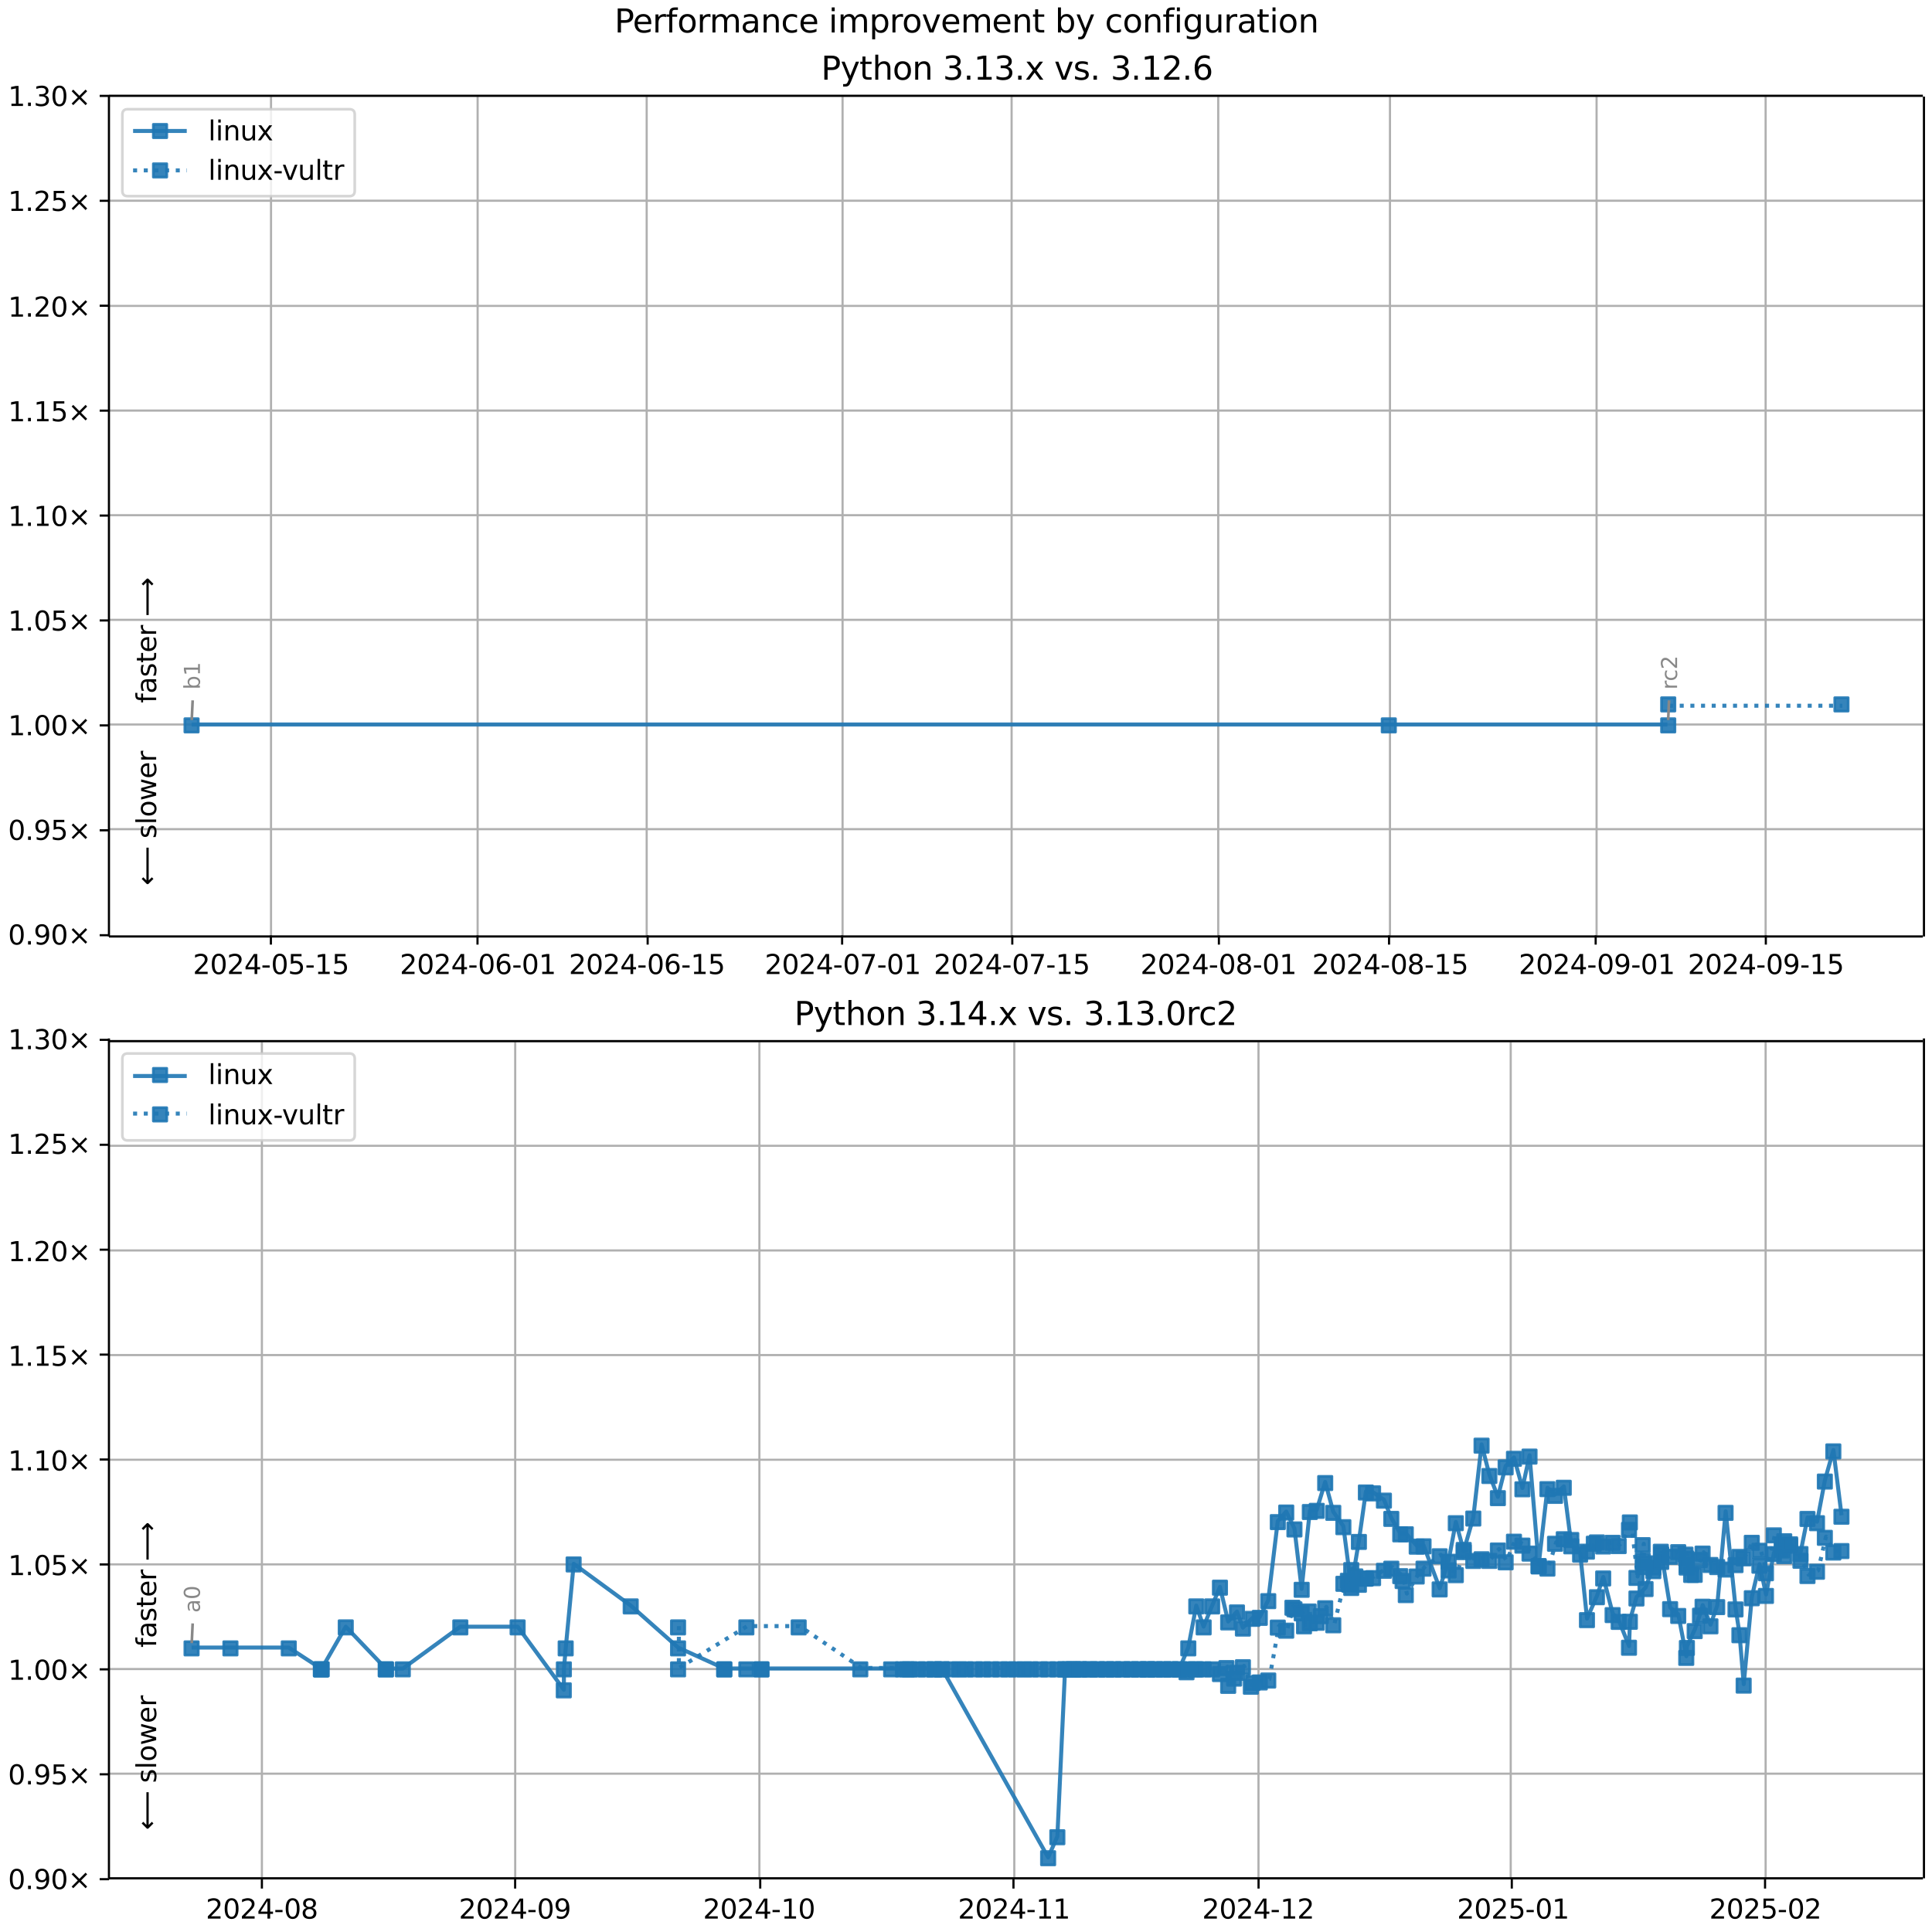 <?xml version="1.0" encoding="UTF-8"?>
<!DOCTYPE svg  PUBLIC '-//W3C//DTD SVG 1.1//EN'  'http://www.w3.org/Graphics/SVG/1.1/DTD/svg11.dtd'>
<svg width="720pt" height="720pt" version="1.1" viewBox="0 0 720 720" xmlns="http://www.w3.org/2000/svg" xmlns:xlink="http://www.w3.org/1999/xlink">
<defs>
<style type="text/css">*{stroke-linejoin: round; stroke-linecap: butt}</style>
</defs>
<path d="m0 720h720v-720h-720z" fill="#fff"/>
<path d="m40.6 349h676v-313h-676z" fill="#fff"/>
<path d="m101 349v-313" clip-path="url(#g)" fill="none" stroke="#b0b0b0" stroke-linecap="square" stroke-width=".8"/>
<defs>
<path id="k" d="m0 0v3.5" stroke="#000" stroke-width=".8"/>
</defs>
<use x="100.953" y="348.529" stroke="#000000" stroke-width=".8" xlink:href="#k"/>
<g transform="translate(71.9 363) scale(.1 -.1)">
<defs>
<path id="c" transform="scale(.016)" d="m1228 531h2203v-531h-2962v531q359 372 979 998 621 627 780 809 303 340 423 576 121 236 121 464 0 372-261 606-261 235-680 235-297 0-627-103-329-103-704-313v638q381 153 712 231 332 78 607 78 725 0 1156-363 431-362 431-968 0-288-108-546-107-257-392-607-78-91-497-524-418-433-1181-1211z"/>
<path id="b" transform="scale(.016)" d="m2034 4250q-487 0-733-480-245-479-245-1442 0-959 245-1439 246-480 733-480 491 0 736 480 246 480 246 1439 0 963-246 1442-245 480-736 480zm0 500q785 0 1199-621 414-620 414-1801 0-1178-414-1799-414-620-1199-620-784 0-1198 620-414 621-414 1799 0 1181 414 1801 414 621 1198 621z"/>
<path id="m" transform="scale(.016)" d="m2419 4116-1594-2491h1594v2491zm-166 550h794v-3041h666v-525h-666v-1100h-628v1100h-2106v609l1940 2957z"/>
<path id="f" transform="scale(.016)" d="m313 2009h1684v-512h-1684v512z"/>
<path id="l" transform="scale(.016)" d="m691 4666h2478v-532h-1900v-1143q137 47 274 70 138 23 276 23 781 0 1237-428 457-428 457-1159 0-753-469-1171-469-417-1322-417-294 0-599 50-304 50-629 150v635q281-153 581-228t634-75q541 0 856 284 316 284 316 772 0 487-316 771-315 285-856 285-253 0-505-56-251-56-513-175v2344z"/>
<path id="d" transform="scale(.016)" d="m794 531h1031v3560l-1122-225v575l1116 225h631v-4135h1031v-531h-2687v531z"/>
</defs>
<use xlink:href="#c"/>
<use transform="translate(63.6)" xlink:href="#b"/>
<use transform="translate(127)" xlink:href="#c"/>
<use transform="translate(191)" xlink:href="#m"/>
<use transform="translate(254)" xlink:href="#f"/>
<use transform="translate(291)" xlink:href="#b"/>
<use transform="translate(354)" xlink:href="#l"/>
<use transform="translate(418)" xlink:href="#f"/>
<use transform="translate(454)" xlink:href="#d"/>
<use transform="translate(518)" xlink:href="#l"/>
</g>
<path d="m178 349v-313" clip-path="url(#g)" fill="none" stroke="#b0b0b0" stroke-linecap="square" stroke-width=".8"/>
<use x="177.953" y="348.529" stroke="#000000" stroke-width=".8" xlink:href="#k"/>
<g transform="translate(149 363) scale(.1 -.1)">
<defs>
<path id="ah" transform="scale(.016)" d="m2113 2584q-425 0-674-291-248-290-248-796 0-503 248-796 249-292 674-292t673 292q248 293 248 796 0 506-248 796-248 291-673 291zm1253 1979v-575q-238 112-480 171-242 60-480 60-625 0-955-422-329-422-376-1275 184 272 462 417 279 145 613 145 703 0 1111-427 408-426 408-1160 0-719-425-1154-425-434-1131-434-810 0-1238 620-428 621-428 1799 0 1106 525 1764t1409 658q238 0 480-47t505-140z"/>
</defs>
<use xlink:href="#c"/>
<use transform="translate(63.6)" xlink:href="#b"/>
<use transform="translate(127)" xlink:href="#c"/>
<use transform="translate(191)" xlink:href="#m"/>
<use transform="translate(254)" xlink:href="#f"/>
<use transform="translate(291)" xlink:href="#b"/>
<use transform="translate(354)" xlink:href="#ah"/>
<use transform="translate(418)" xlink:href="#f"/>
<use transform="translate(454)" xlink:href="#b"/>
<use transform="translate(518)" xlink:href="#d"/>
</g>
<path d="m241 349v-313" clip-path="url(#g)" fill="none" stroke="#b0b0b0" stroke-linecap="square" stroke-width=".8"/>
<use x="241.365" y="348.529" stroke="#000000" stroke-width=".8" xlink:href="#k"/>
<g transform="translate(212 363) scale(.1 -.1)">
<use xlink:href="#c"/>
<use transform="translate(63.6)" xlink:href="#b"/>
<use transform="translate(127)" xlink:href="#c"/>
<use transform="translate(191)" xlink:href="#m"/>
<use transform="translate(254)" xlink:href="#f"/>
<use transform="translate(291)" xlink:href="#b"/>
<use transform="translate(354)" xlink:href="#ah"/>
<use transform="translate(418)" xlink:href="#f"/>
<use transform="translate(454)" xlink:href="#d"/>
<use transform="translate(518)" xlink:href="#l"/>
</g>
<path d="m314 349v-313" clip-path="url(#g)" fill="none" stroke="#b0b0b0" stroke-linecap="square" stroke-width=".8"/>
<use x="313.835" y="348.529" stroke="#000000" stroke-width=".8" xlink:href="#k"/>
<g transform="translate(285 363) scale(.1 -.1)">
<defs>
<path id="al" transform="scale(.016)" d="m525 4666h3e3v-269l-1694-4397h-659l1594 4134h-2241v532z"/>
</defs>
<use xlink:href="#c"/>
<use transform="translate(63.6)" xlink:href="#b"/>
<use transform="translate(127)" xlink:href="#c"/>
<use transform="translate(191)" xlink:href="#m"/>
<use transform="translate(254)" xlink:href="#f"/>
<use transform="translate(291)" xlink:href="#b"/>
<use transform="translate(354)" xlink:href="#al"/>
<use transform="translate(418)" xlink:href="#f"/>
<use transform="translate(454)" xlink:href="#b"/>
<use transform="translate(518)" xlink:href="#d"/>
</g>
<path d="m377 349v-313" clip-path="url(#g)" fill="none" stroke="#b0b0b0" stroke-linecap="square" stroke-width=".8"/>
<use x="377.247" y="348.529" stroke="#000000" stroke-width=".8" xlink:href="#k"/>
<g transform="translate(348 363) scale(.1 -.1)">
<use xlink:href="#c"/>
<use transform="translate(63.6)" xlink:href="#b"/>
<use transform="translate(127)" xlink:href="#c"/>
<use transform="translate(191)" xlink:href="#m"/>
<use transform="translate(254)" xlink:href="#f"/>
<use transform="translate(291)" xlink:href="#b"/>
<use transform="translate(354)" xlink:href="#al"/>
<use transform="translate(418)" xlink:href="#f"/>
<use transform="translate(454)" xlink:href="#d"/>
<use transform="translate(518)" xlink:href="#l"/>
</g>
<path d="m454 349v-313" clip-path="url(#g)" fill="none" stroke="#b0b0b0" stroke-linecap="square" stroke-width=".8"/>
<use x="454.247" y="348.529" stroke="#000000" stroke-width=".8" xlink:href="#k"/>
<g transform="translate(425 363) scale(.1 -.1)">
<defs>
<path id="ag" transform="scale(.016)" d="m2034 2216q-450 0-708-241-257-241-257-662 0-422 257-663 258-241 708-241t709 242q260 243 260 662 0 421-258 662-257 241-711 241zm-631 268q-406 100-633 378-226 279-226 679 0 559 398 884 399 325 1092 325 697 0 1094-325t397-884q0-400-227-679-226-278-629-378 456-106 710-416 255-309 255-755 0-679-414-1042-414-362-1186-362-771 0-1186 362-414 363-414 1042 0 446 256 755 257 310 713 416zm-231 997q0-362 226-565 227-203 636-203 407 0 636 203 230 203 230 565 0 363-230 566-229 203-636 203-409 0-636-203-226-203-226-566z"/>
</defs>
<use xlink:href="#c"/>
<use transform="translate(63.6)" xlink:href="#b"/>
<use transform="translate(127)" xlink:href="#c"/>
<use transform="translate(191)" xlink:href="#m"/>
<use transform="translate(254)" xlink:href="#f"/>
<use transform="translate(291)" xlink:href="#b"/>
<use transform="translate(354)" xlink:href="#ag"/>
<use transform="translate(418)" xlink:href="#f"/>
<use transform="translate(454)" xlink:href="#b"/>
<use transform="translate(518)" xlink:href="#d"/>
</g>
<path d="m518 349v-313" clip-path="url(#g)" fill="none" stroke="#b0b0b0" stroke-linecap="square" stroke-width=".8"/>
<use x="517.659" y="348.529" stroke="#000000" stroke-width=".8" xlink:href="#k"/>
<g transform="translate(489 363) scale(.1 -.1)">
<use xlink:href="#c"/>
<use transform="translate(63.6)" xlink:href="#b"/>
<use transform="translate(127)" xlink:href="#c"/>
<use transform="translate(191)" xlink:href="#m"/>
<use transform="translate(254)" xlink:href="#f"/>
<use transform="translate(291)" xlink:href="#b"/>
<use transform="translate(354)" xlink:href="#ag"/>
<use transform="translate(418)" xlink:href="#f"/>
<use transform="translate(454)" xlink:href="#d"/>
<use transform="translate(518)" xlink:href="#l"/>
</g>
<path d="m595 349v-313" clip-path="url(#g)" fill="none" stroke="#b0b0b0" stroke-linecap="square" stroke-width=".8"/>
<use x="594.659" y="348.529" stroke="#000000" stroke-width=".8" xlink:href="#k"/>
<g transform="translate(566 363) scale(.1 -.1)">
<defs>
<path id="w" transform="scale(.016)" d="m703 97v575q238-113 481-172 244-59 479-59 625 0 954 420 330 420 377 1277-181-269-460-413-278-144-615-144-700 0-1108 423-408 424-408 1159 0 718 425 1152 425 435 1131 435 810 0 1236-621 427-620 427-1801 0-1103-524-1761-523-658-1407-658-238 0-482 47-243 47-506 141zm1256 1978q425 0 673 290 249 291 249 798 0 503-249 795-248 292-673 292t-673-292-248-795q0-507 248-798 248-290 673-290z"/>
</defs>
<use xlink:href="#c"/>
<use transform="translate(63.6)" xlink:href="#b"/>
<use transform="translate(127)" xlink:href="#c"/>
<use transform="translate(191)" xlink:href="#m"/>
<use transform="translate(254)" xlink:href="#f"/>
<use transform="translate(291)" xlink:href="#b"/>
<use transform="translate(354)" xlink:href="#w"/>
<use transform="translate(418)" xlink:href="#f"/>
<use transform="translate(454)" xlink:href="#b"/>
<use transform="translate(518)" xlink:href="#d"/>
</g>
<path d="m658 349v-313" clip-path="url(#g)" fill="none" stroke="#b0b0b0" stroke-linecap="square" stroke-width=".8"/>
<use x="658.071" y="348.529" stroke="#000000" stroke-width=".8" xlink:href="#k"/>
<g transform="translate(629 363) scale(.1 -.1)">
<use xlink:href="#c"/>
<use transform="translate(63.6)" xlink:href="#b"/>
<use transform="translate(127)" xlink:href="#c"/>
<use transform="translate(191)" xlink:href="#m"/>
<use transform="translate(254)" xlink:href="#f"/>
<use transform="translate(291)" xlink:href="#b"/>
<use transform="translate(354)" xlink:href="#w"/>
<use transform="translate(418)" xlink:href="#f"/>
<use transform="translate(454)" xlink:href="#d"/>
<use transform="translate(518)" xlink:href="#l"/>
</g>
<path d="m40.6 349h676" clip-path="url(#g)" fill="none" stroke="#b0b0b0" stroke-linecap="square" stroke-width=".8"/>
<defs>
<path id="i" d="m0 0h-3.5" stroke="#000" stroke-width=".8"/>
</defs>
<use x="40.646" y="348.529" stroke="#000000" stroke-width=".8" xlink:href="#i"/>
<g transform="translate(3 352) scale(.1 -.1)">
<defs>
<path id="e" transform="scale(.016)" d="m684 794h660v-794h-660v794z"/>
<path id="j" transform="scale(.016)" d="m4488 3438-1429-1435 1429-1428-372-378-1435 1434-1434-1434-369 378 1425 1428-1425 1435 369 378 1434-1435 1435 1435 372-378z"/>
</defs>
<use xlink:href="#b"/>
<use transform="translate(63.6)" xlink:href="#e"/>
<use transform="translate(95.4)" xlink:href="#w"/>
<use transform="translate(159)" xlink:href="#b"/>
<use transform="translate(223)" xlink:href="#j"/>
</g>
<path d="m40.6 309h676" clip-path="url(#g)" fill="none" stroke="#b0b0b0" stroke-linecap="square" stroke-width=".8"/>
<use x="40.646" y="309.429" stroke="#000000" stroke-width=".8" xlink:href="#i"/>
<g transform="translate(3 313) scale(.1 -.1)">
<use xlink:href="#b"/>
<use transform="translate(63.6)" xlink:href="#e"/>
<use transform="translate(95.4)" xlink:href="#w"/>
<use transform="translate(159)" xlink:href="#l"/>
<use transform="translate(223)" xlink:href="#j"/>
</g>
<path d="m40.6 270h676" clip-path="url(#g)" fill="none" stroke="#b0b0b0" stroke-linecap="square" stroke-width=".8"/>
<use x="40.646" y="270.33" stroke="#000000" stroke-width=".8" xlink:href="#i"/>
<g transform="translate(3 274) scale(.1 -.1)">
<use xlink:href="#d"/>
<use transform="translate(63.6)" xlink:href="#e"/>
<use transform="translate(95.4)" xlink:href="#b"/>
<use transform="translate(159)" xlink:href="#b"/>
<use transform="translate(223)" xlink:href="#j"/>
</g>
<path d="m40.6 231h676" clip-path="url(#g)" fill="none" stroke="#b0b0b0" stroke-linecap="square" stroke-width=".8"/>
<use x="40.646" y="231.23" stroke="#000000" stroke-width=".8" xlink:href="#i"/>
<g transform="translate(3 235) scale(.1 -.1)">
<use xlink:href="#d"/>
<use transform="translate(63.6)" xlink:href="#e"/>
<use transform="translate(95.4)" xlink:href="#b"/>
<use transform="translate(159)" xlink:href="#l"/>
<use transform="translate(223)" xlink:href="#j"/>
</g>
<path d="m40.6 192h676" clip-path="url(#g)" fill="none" stroke="#b0b0b0" stroke-linecap="square" stroke-width=".8"/>
<use x="40.646" y="192.131" stroke="#000000" stroke-width=".8" xlink:href="#i"/>
<g transform="translate(3 196) scale(.1 -.1)">
<use xlink:href="#d"/>
<use transform="translate(63.6)" xlink:href="#e"/>
<use transform="translate(95.4)" xlink:href="#d"/>
<use transform="translate(159)" xlink:href="#b"/>
<use transform="translate(223)" xlink:href="#j"/>
</g>
<path d="m40.6 153h676" clip-path="url(#g)" fill="none" stroke="#b0b0b0" stroke-linecap="square" stroke-width=".8"/>
<use x="40.646" y="153.031" stroke="#000000" stroke-width=".8" xlink:href="#i"/>
<g transform="translate(3 157) scale(.1 -.1)">
<use xlink:href="#d"/>
<use transform="translate(63.6)" xlink:href="#e"/>
<use transform="translate(95.4)" xlink:href="#d"/>
<use transform="translate(159)" xlink:href="#l"/>
<use transform="translate(223)" xlink:href="#j"/>
</g>
<path d="m40.6 114h676" clip-path="url(#g)" fill="none" stroke="#b0b0b0" stroke-linecap="square" stroke-width=".8"/>
<use x="40.646" y="113.932" stroke="#000000" stroke-width=".8" xlink:href="#i"/>
<g transform="translate(3 118) scale(.1 -.1)">
<use xlink:href="#d"/>
<use transform="translate(63.6)" xlink:href="#e"/>
<use transform="translate(95.4)" xlink:href="#c"/>
<use transform="translate(159)" xlink:href="#b"/>
<use transform="translate(223)" xlink:href="#j"/>
</g>
<path d="m40.6 74.8h676" clip-path="url(#g)" fill="none" stroke="#b0b0b0" stroke-linecap="square" stroke-width=".8"/>
<use x="40.646" y="74.832" stroke="#000000" stroke-width=".8" xlink:href="#i"/>
<g transform="translate(3 78.6) scale(.1 -.1)">
<use xlink:href="#d"/>
<use transform="translate(63.6)" xlink:href="#e"/>
<use transform="translate(95.4)" xlink:href="#c"/>
<use transform="translate(159)" xlink:href="#l"/>
<use transform="translate(223)" xlink:href="#j"/>
</g>
<path d="m40.6 35.7h676" clip-path="url(#g)" fill="none" stroke="#b0b0b0" stroke-linecap="square" stroke-width=".8"/>
<use x="40.646" y="35.733" stroke="#000000" stroke-width=".8" xlink:href="#i"/>
<g transform="translate(3 39.5) scale(.1 -.1)">
<defs>
<path id="t" transform="scale(.016)" d="m2597 2516q453-97 707-404 255-306 255-756 0-690-475-1069-475-378-1350-378-293 0-604 58t-642 174v609q262-153 574-231 313-78 654-78 593 0 904 234t311 681q0 413-289 645-289 233-804 233h-544v519h569q465 0 712 186t247 536q0 359-255 551-254 193-729 193-260 0-557-57-297-56-653-174v562q360 100 674 150t592 50q719 0 1137-327 419-326 419-882 0-388-222-655t-631-370z"/>
</defs>
<use xlink:href="#d"/>
<use transform="translate(63.6)" xlink:href="#e"/>
<use transform="translate(95.4)" xlink:href="#t"/>
<use transform="translate(159)" xlink:href="#b"/>
<use transform="translate(223)" xlink:href="#j"/>
</g>
<path d="m71.4 270h446 104" clip-path="url(#g)" fill="none" stroke="#1f77b4" stroke-linecap="square" stroke-opacity=".9" stroke-width="1.5"/>
<defs>
<path id="a" d="m-2.5 2.5h5v-5h-5z" stroke="#1f77b4" stroke-opacity=".9"/>
</defs>
<g clip-path="url(#g)" fill="#1f77b4" fill-opacity=".9" stroke="#1f77b4" stroke-opacity=".9">
<use x="71.389" y="270.33" xlink:href="#a"/>
<use x="517.569" y="270.33" xlink:href="#a"/>
<use x="621.695" y="270.33" xlink:href="#a"/>
</g>
<g stroke="#1f77b4" stroke-opacity=".9">
<path d="m622 263h64.6" clip-path="url(#g)" fill="none" stroke-dasharray="1.5,2.475" stroke-width="1.5"/>
<g clip-path="url(#g)" fill="#1f77b4" fill-opacity=".9">
<use x="621.695" y="262.51" xlink:href="#a"/>
<use x="686.256" y="262.51" xlink:href="#a"/>
</g>
</g>
<path d="m40.6 349v-313" fill="none" stroke="#000" stroke-linecap="square" stroke-width=".8"/>
<path d="m717 349v-313" fill="none" stroke="#000" stroke-linecap="square" stroke-width=".8"/>
<path d="m40.6 349h676" fill="none" stroke="#000" stroke-linecap="square" stroke-width=".8"/>
<path d="m40.6 35.7h676" fill="none" stroke="#000" stroke-linecap="square" stroke-width=".8"/>
<path d="m71.8 261-0.348 7.35" fill="none" stroke="#888" stroke-linecap="round"/>
<g transform="translate(74.5 257) rotate(-90) scale(.08 -.08)" fill="#888">
<defs>
<path id="ak" transform="scale(.016)" d="m3116 1747q0 634-261 995t-717 361q-457 0-718-361t-261-995 261-995 718-361q456 0 717 361t261 995zm-1957 1222q182 312 458 463 277 152 661 152 638 0 1036-506 399-506 399-1331t-399-1332q-398-506-1036-506-384 0-661 152-276 152-458 464v-525h-578v4863h578v-1894z"/>
</defs>
<use xlink:href="#ak"/>
<use transform="translate(63.5)" xlink:href="#d"/>
</g>
<path d="m622 261-0.326 7.34" fill="none" stroke="#888" stroke-linecap="round"/>
<g transform="translate(625 257) rotate(-90) scale(.08 -.08)" fill="#888">
<defs>
<path id="n" transform="scale(.016)" d="m2631 2963q-97 56-211 82-114 27-251 27-488 0-749-317t-261-911v-1844h-578v3500h578v-544q182 319 472 473 291 155 707 155 59 0 131-8 72-7 159-23l3-590z"/>
<path id="ac" transform="scale(.016)" d="m3122 3366v-538q-244 135-489 202t-495 67q-560 0-870-355-309-354-309-995t309-996q310-354 870-354 250 0 495 67t489 202v-532q-241-112-499-168-257-57-548-57-791 0-1257 497-465 497-465 1341 0 856 470 1346 471 491 1290 491 265 0 518-55 253-54 491-163z"/>
</defs>
<use xlink:href="#n"/>
<use transform="translate(38.9)" xlink:href="#ac"/>
<use transform="translate(93.8)" xlink:href="#c"/>
</g>
<g clip-path="url(#g)">
<g transform="translate(58.2 262) rotate(-90) scale(.1 -.1)">
<defs>
<path id="ab" transform="scale(.016)" d="m2375 4863v-479h-550q-309 0-430-125-120-125-120-450v-309h947v-447h-947v-3053h-578v3053h-550v447h550v244q0 584 272 851 272 268 862 268h544z"/>
<path id="aa" transform="scale(.016)" d="m2194 1759q-697 0-966-159t-269-544q0-306 202-486 202-179 548-179 479 0 768 339t289 901v128h-572zm1147 238v-2e3h-575v531q-197-318-491-470t-719-152q-537 0-855 302-317 302-317 808 0 590 395 890 396 300 1180 300h807v57q0 397-261 614t-733 217q-300 0-585-72-284-72-546-216v532q315 122 612 182 297 61 578 61 760 0 1135-394 375-393 375-1193z"/>
<path id="y" transform="scale(.016)" d="m2834 3397v-544q-243 125-506 187-262 63-544 63-428 0-642-131t-214-394q0-200 153-314t616-217l197-44q612-131 870-370t258-667q0-488-386-773-386-284-1061-284-281 0-586 55t-642 164v594q319-166 628-249 309-82 613-82 406 0 624 139 219 139 219 392 0 234-158 359-157 125-692 241l-200 47q-534 112-772 345-237 233-237 639 0 494 350 762 350 269 994 269 318 0 599-47 282-46 519-140z"/>
<path id="p" transform="scale(.016)" d="m1172 4494v-994h1184v-447h-1184v-1900q0-428 117-550t477-122h590v-481h-590q-666 0-919 248-253 249-253 905v1900h-422v447h422v994h578z"/>
<path id="s" transform="scale(.016)" d="m3597 1894v-281h-2644q38-594 358-905t892-311q331 0 642 81t618 244v-544q-310-131-635-200t-659-69q-838 0-1327 487-489 488-489 1320 0 859 464 1363 464 505 1252 505 706 0 1117-455 411-454 411-1235zm-575 169q-6 471-264 752-258 282-683 282-481 0-770-272t-333-766l2050 4z"/>
<path id="am" transform="scale(.016)" d="m8863 2147v-281l-1229-1228-375 375 729 728h-7622v531h7622l-729 728 375 375 1229-1228z"/>
</defs>
<use xlink:href="#ab"/>
<use transform="translate(35.2)" xlink:href="#aa"/>
<use transform="translate(96.5)" xlink:href="#y"/>
<use transform="translate(149)" xlink:href="#p"/>
<use transform="translate(188)" xlink:href="#s"/>
<use transform="translate(249)" xlink:href="#n"/>
<use transform="translate(290)" xlink:href="#DejaVuSans-20"/>
<use transform="translate(322)" xlink:href="#am"/>
</g>
</g>
<g clip-path="url(#g)">
<g transform="translate(58.2 330) rotate(-90) scale(.1 -.1)">
<defs>
<path id="an" transform="scale(.016)" d="m313 1866v281l1228 1228 375-375-728-728h7621v-531h-7621l728-728-375-375-1228 1228z"/>
<path id="r" transform="scale(.016)" d="m603 4863h575v-4863h-575v4863z"/>
<path id="q" transform="scale(.016)" d="m1959 3097q-462 0-731-361t-269-989 267-989q268-361 733-361 460 0 728 362 269 363 269 988 0 622-269 986-268 364-728 364zm0 487q750 0 1178-488 429-487 429-1349 0-859-429-1349-428-489-1178-489-753 0-1180 489-426 490-426 1349 0 862 426 1349 427 488 1180 488z"/>
<path id="ai" transform="scale(.016)" d="m269 3500h575l719-2731 715 2731h678l719-2731 716 2731h575l-916-3500h-678l-753 2869-756-2869h-679l-915 3500z"/>
</defs>
<use xlink:href="#an"/>
<use transform="translate(143)" xlink:href="#DejaVuSans-20"/>
<use transform="translate(175)" xlink:href="#y"/>
<use transform="translate(227)" xlink:href="#r"/>
<use transform="translate(255)" xlink:href="#q"/>
<use transform="translate(316)" xlink:href="#ai"/>
<use transform="translate(398)" xlink:href="#s"/>
<use transform="translate(460)" xlink:href="#n"/>
</g>
</g>
<g transform="translate(306 29.7) scale(.12 -.12)">
<defs>
<path id="af" transform="scale(.016)" d="m1259 4147v-1753h794q441 0 681 228 241 228 241 650 0 419-241 647-240 228-681 228h-794zm-631 519h1425q785 0 1186-355 402-355 402-1039 0-691-402-1044-401-353-1186-353h-794v-1875h-631v4666z"/>
<path id="ad" transform="scale(.016)" d="m2059-325q-243-625-475-815-231-191-618-191h-460v481h338q237 0 368 113 132 112 291 531l103 262-1415 3444h609l1094-2737 1094 2737h609l-1538-3825z"/>
<path id="aj" transform="scale(.016)" d="m3513 2113v-2113h-575v2094q0 497-194 743-194 247-581 247-466 0-735-297-269-296-269-809v-1978h-578v4863h578v-1907q207 316 486 472 280 156 646 156 603 0 912-373 310-373 310-1098z"/>
<path id="o" transform="scale(.016)" d="m3513 2113v-2113h-575v2094q0 497-194 743-194 247-581 247-466 0-735-297-269-296-269-809v-1978h-578v3500h578v-544q207 316 486 472 280 156 646 156 603 0 912-373 310-373 310-1098z"/>
<path id="x" transform="scale(.016)" d="m3513 3500-1266-1703 1331-1797h-678l-1019 1375-1018-1375h-679l1360 1831-1244 1669h678l928-1247 928 1247h679z"/>
<path id="z" transform="scale(.016)" d="m191 3500h609l1094-2937 1094 2937h609l-1313-3500h-781l-1312 3500z"/>
</defs>
<use xlink:href="#af"/>
<use transform="translate(60.3)" xlink:href="#ad"/>
<use transform="translate(119)" xlink:href="#p"/>
<use transform="translate(159)" xlink:href="#aj"/>
<use transform="translate(222)" xlink:href="#q"/>
<use transform="translate(283)" xlink:href="#o"/>
<use transform="translate(347)" xlink:href="#DejaVuSans-20"/>
<use transform="translate(378)" xlink:href="#t"/>
<use transform="translate(442)" xlink:href="#e"/>
<use transform="translate(474)" xlink:href="#d"/>
<use transform="translate(537)" xlink:href="#t"/>
<use transform="translate(601)" xlink:href="#e"/>
<use transform="translate(633)" xlink:href="#x"/>
<use transform="translate(692)" xlink:href="#DejaVuSans-20"/>
<use transform="translate(724)" xlink:href="#z"/>
<use transform="translate(783)" xlink:href="#y"/>
<use transform="translate(835)" xlink:href="#e"/>
<use transform="translate(867)" xlink:href="#DejaVuSans-20"/>
<use transform="translate(899)" xlink:href="#t"/>
<use transform="translate(962)" xlink:href="#e"/>
<use transform="translate(994)" xlink:href="#d"/>
<use transform="translate(1058)" xlink:href="#c"/>
<use transform="translate(1121)" xlink:href="#e"/>
<use transform="translate(1153)" xlink:href="#ah"/>
</g>
<path d="m47.6 73.1h82.6q2 0 2-2v-28.4q0-2-2-2h-82.6q-2 0-2 2v28.4q0 2 2 2z" fill="#fff" opacity=".8" stroke="#ccc"/>
<path d="m49.6 48.8h10 10" fill="none" stroke="#1f77b4" stroke-linecap="square" stroke-opacity=".9" stroke-width="1.5"/>
<use x="59.646" y="48.831" fill="#1f77b4" fill-opacity=".9" stroke="#1f77b4" stroke-opacity=".9" xlink:href="#a"/>
<g transform="translate(77.6 52.3) scale(.1 -.1)">
<defs>
<path id="v" transform="scale(.016)" d="m603 3500h575v-3500h-575v3500zm0 1363h575v-729h-575v729z"/>
<path id="u" transform="scale(.016)" d="m544 1381v2119h575v-2097q0-497 193-746 194-248 582-248 465 0 735 297 271 297 271 810v1984h575v-3500h-575v538q-209-319-486-474-276-155-642-155-603 0-916 375-312 375-312 1097zm1447 2203z"/>
</defs>
<use xlink:href="#r"/>
<use transform="translate(27.8)" xlink:href="#v"/>
<use transform="translate(55.6)" xlink:href="#o"/>
<use transform="translate(119)" xlink:href="#u"/>
<use transform="translate(182)" xlink:href="#x"/>
</g>
<path d="m49.6 63.5h10 10" fill="none" stroke="#1f77b4" stroke-dasharray="1.5,2.475" stroke-opacity=".9" stroke-width="1.5"/>
<use x="59.646" y="63.509" fill="#1f77b4" fill-opacity=".9" stroke="#1f77b4" stroke-opacity=".9" xlink:href="#a"/>
<g transform="translate(77.6 67) scale(.1 -.1)">
<use xlink:href="#r"/>
<use transform="translate(27.8)" xlink:href="#v"/>
<use transform="translate(55.6)" xlink:href="#o"/>
<use transform="translate(119)" xlink:href="#u"/>
<use transform="translate(182)" xlink:href="#x"/>
<use transform="translate(242)" xlink:href="#f"/>
<use transform="translate(275)" xlink:href="#z"/>
<use transform="translate(334)" xlink:href="#u"/>
<use transform="translate(398)" xlink:href="#r"/>
<use transform="translate(425)" xlink:href="#p"/>
<use transform="translate(465)" xlink:href="#n"/>
</g>
<path d="m40.6 700h676v-313h-676z" fill="#fff"/>
<path d="m97.6 700v-313" clip-path="url(#h)" fill="none" stroke="#b0b0b0" stroke-linecap="square" stroke-width=".8"/>
<use x="97.601" y="700.322" stroke="#000000" stroke-width=".8" xlink:href="#k"/>
<g transform="translate(76.7 715) scale(.1 -.1)">
<use xlink:href="#c"/>
<use transform="translate(63.6)" xlink:href="#b"/>
<use transform="translate(127)" xlink:href="#c"/>
<use transform="translate(191)" xlink:href="#m"/>
<use transform="translate(254)" xlink:href="#f"/>
<use transform="translate(291)" xlink:href="#b"/>
<use transform="translate(354)" xlink:href="#ag"/>
</g>
<path d="m192 700v-313" clip-path="url(#h)" fill="none" stroke="#b0b0b0" stroke-linecap="square" stroke-width=".8"/>
<use x="191.979" y="700.322" stroke="#000000" stroke-width=".8" xlink:href="#k"/>
<g transform="translate(171 715) scale(.1 -.1)">
<use xlink:href="#c"/>
<use transform="translate(63.6)" xlink:href="#b"/>
<use transform="translate(127)" xlink:href="#c"/>
<use transform="translate(191)" xlink:href="#m"/>
<use transform="translate(254)" xlink:href="#f"/>
<use transform="translate(291)" xlink:href="#b"/>
<use transform="translate(354)" xlink:href="#w"/>
</g>
<path d="m283 700v-313" clip-path="url(#h)" fill="none" stroke="#b0b0b0" stroke-linecap="square" stroke-width=".8"/>
<use x="283.313" y="700.322" stroke="#000000" stroke-width=".8" xlink:href="#k"/>
<g transform="translate(262 715) scale(.1 -.1)">
<use xlink:href="#c"/>
<use transform="translate(63.6)" xlink:href="#b"/>
<use transform="translate(127)" xlink:href="#c"/>
<use transform="translate(191)" xlink:href="#m"/>
<use transform="translate(254)" xlink:href="#f"/>
<use transform="translate(291)" xlink:href="#d"/>
<use transform="translate(354)" xlink:href="#b"/>
</g>
<path d="m378 700v-313" clip-path="url(#h)" fill="none" stroke="#b0b0b0" stroke-linecap="square" stroke-width=".8"/>
<use x="377.692" y="700.322" stroke="#000000" stroke-width=".8" xlink:href="#k"/>
<g transform="translate(357 715) scale(.1 -.1)">
<use xlink:href="#c"/>
<use transform="translate(63.6)" xlink:href="#b"/>
<use transform="translate(127)" xlink:href="#c"/>
<use transform="translate(191)" xlink:href="#m"/>
<use transform="translate(254)" xlink:href="#f"/>
<use transform="translate(291)" xlink:href="#d"/>
<use transform="translate(354)" xlink:href="#d"/>
</g>
<path d="m469 700v-313" clip-path="url(#h)" fill="none" stroke="#b0b0b0" stroke-linecap="square" stroke-width=".8"/>
<use x="469.026" y="700.322" stroke="#000000" stroke-width=".8" xlink:href="#k"/>
<g transform="translate(448 715) scale(.1 -.1)">
<use xlink:href="#c"/>
<use transform="translate(63.6)" xlink:href="#b"/>
<use transform="translate(127)" xlink:href="#c"/>
<use transform="translate(191)" xlink:href="#m"/>
<use transform="translate(254)" xlink:href="#f"/>
<use transform="translate(291)" xlink:href="#d"/>
<use transform="translate(354)" xlink:href="#c"/>
</g>
<path d="m563 700v-313" clip-path="url(#h)" fill="none" stroke="#b0b0b0" stroke-linecap="square" stroke-width=".8"/>
<use x="563.405" y="700.322" stroke="#000000" stroke-width=".8" xlink:href="#k"/>
<g transform="translate(543 715) scale(.1 -.1)">
<use xlink:href="#c"/>
<use transform="translate(63.6)" xlink:href="#b"/>
<use transform="translate(127)" xlink:href="#c"/>
<use transform="translate(191)" xlink:href="#l"/>
<use transform="translate(254)" xlink:href="#f"/>
<use transform="translate(291)" xlink:href="#b"/>
<use transform="translate(354)" xlink:href="#d"/>
</g>
<path d="m658 700v-313" clip-path="url(#h)" fill="none" stroke="#b0b0b0" stroke-linecap="square" stroke-width=".8"/>
<use x="657.783" y="700.322" stroke="#000000" stroke-width=".8" xlink:href="#k"/>
<g transform="translate(637 715) scale(.1 -.1)">
<use xlink:href="#c"/>
<use transform="translate(63.6)" xlink:href="#b"/>
<use transform="translate(127)" xlink:href="#c"/>
<use transform="translate(191)" xlink:href="#l"/>
<use transform="translate(254)" xlink:href="#f"/>
<use transform="translate(291)" xlink:href="#b"/>
<use transform="translate(354)" xlink:href="#c"/>
</g>
<path d="m40.6 700h676" clip-path="url(#h)" fill="none" stroke="#b0b0b0" stroke-linecap="square" stroke-width=".8"/>
<use x="40.646" y="700.322" stroke="#000000" stroke-width=".8" xlink:href="#i"/>
<g transform="translate(3 704) scale(.1 -.1)">
<use xlink:href="#b"/>
<use transform="translate(63.6)" xlink:href="#e"/>
<use transform="translate(95.4)" xlink:href="#w"/>
<use transform="translate(159)" xlink:href="#b"/>
<use transform="translate(223)" xlink:href="#j"/>
</g>
<path d="m40.6 661h676" clip-path="url(#h)" fill="none" stroke="#b0b0b0" stroke-linecap="square" stroke-width=".8"/>
<use x="40.646" y="661.222" stroke="#000000" stroke-width=".8" xlink:href="#i"/>
<g transform="translate(3 665) scale(.1 -.1)">
<use xlink:href="#b"/>
<use transform="translate(63.6)" xlink:href="#e"/>
<use transform="translate(95.4)" xlink:href="#w"/>
<use transform="translate(159)" xlink:href="#l"/>
<use transform="translate(223)" xlink:href="#j"/>
</g>
<path d="m40.6 622h676" clip-path="url(#h)" fill="none" stroke="#b0b0b0" stroke-linecap="square" stroke-width=".8"/>
<use x="40.646" y="622.123" stroke="#000000" stroke-width=".8" xlink:href="#i"/>
<g transform="translate(3 626) scale(.1 -.1)">
<use xlink:href="#d"/>
<use transform="translate(63.6)" xlink:href="#e"/>
<use transform="translate(95.4)" xlink:href="#b"/>
<use transform="translate(159)" xlink:href="#b"/>
<use transform="translate(223)" xlink:href="#j"/>
</g>
<path d="m40.6 583h676" clip-path="url(#h)" fill="none" stroke="#b0b0b0" stroke-linecap="square" stroke-width=".8"/>
<use x="40.646" y="583.023" stroke="#000000" stroke-width=".8" xlink:href="#i"/>
<g transform="translate(3 587) scale(.1 -.1)">
<use xlink:href="#d"/>
<use transform="translate(63.6)" xlink:href="#e"/>
<use transform="translate(95.4)" xlink:href="#b"/>
<use transform="translate(159)" xlink:href="#l"/>
<use transform="translate(223)" xlink:href="#j"/>
</g>
<path d="m40.6 544h676" clip-path="url(#h)" fill="none" stroke="#b0b0b0" stroke-linecap="square" stroke-width=".8"/>
<use x="40.646" y="543.923" stroke="#000000" stroke-width=".8" xlink:href="#i"/>
<g transform="translate(3 548) scale(.1 -.1)">
<use xlink:href="#d"/>
<use transform="translate(63.6)" xlink:href="#e"/>
<use transform="translate(95.4)" xlink:href="#d"/>
<use transform="translate(159)" xlink:href="#b"/>
<use transform="translate(223)" xlink:href="#j"/>
</g>
<path d="m40.6 505h676" clip-path="url(#h)" fill="none" stroke="#b0b0b0" stroke-linecap="square" stroke-width=".8"/>
<use x="40.646" y="504.824" stroke="#000000" stroke-width=".8" xlink:href="#i"/>
<g transform="translate(3 509) scale(.1 -.1)">
<use xlink:href="#d"/>
<use transform="translate(63.6)" xlink:href="#e"/>
<use transform="translate(95.4)" xlink:href="#d"/>
<use transform="translate(159)" xlink:href="#l"/>
<use transform="translate(223)" xlink:href="#j"/>
</g>
<path d="m40.6 466h676" clip-path="url(#h)" fill="none" stroke="#b0b0b0" stroke-linecap="square" stroke-width=".8"/>
<use x="40.646" y="465.724" stroke="#000000" stroke-width=".8" xlink:href="#i"/>
<g transform="translate(3 470) scale(.1 -.1)">
<use xlink:href="#d"/>
<use transform="translate(63.6)" xlink:href="#e"/>
<use transform="translate(95.4)" xlink:href="#c"/>
<use transform="translate(159)" xlink:href="#b"/>
<use transform="translate(223)" xlink:href="#j"/>
</g>
<path d="m40.6 427h676" clip-path="url(#h)" fill="none" stroke="#b0b0b0" stroke-linecap="square" stroke-width=".8"/>
<use x="40.646" y="426.625" stroke="#000000" stroke-width=".8" xlink:href="#i"/>
<g transform="translate(3 430) scale(.1 -.1)">
<use xlink:href="#d"/>
<use transform="translate(63.6)" xlink:href="#e"/>
<use transform="translate(95.4)" xlink:href="#c"/>
<use transform="translate(159)" xlink:href="#l"/>
<use transform="translate(223)" xlink:href="#j"/>
</g>
<path d="m40.6 388h676" clip-path="url(#h)" fill="none" stroke="#b0b0b0" stroke-linecap="square" stroke-width=".8"/>
<use x="40.646" y="387.525" stroke="#000000" stroke-width=".8" xlink:href="#i"/>
<g transform="translate(3 391) scale(.1 -.1)">
<use xlink:href="#d"/>
<use transform="translate(63.6)" xlink:href="#e"/>
<use transform="translate(95.4)" xlink:href="#t"/>
<use transform="translate(159)" xlink:href="#b"/>
<use transform="translate(223)" xlink:href="#j"/>
</g>
<g stroke="#1f77b4" stroke-opacity=".9">
<path d="m71.4 614h14.5 21.7l12 7.82h0.019 0.29l8.95-15.6 14.9 15.6h0.104 6.27l21.4-15.6h21.4l17.2 23.5 0.034-7.82 0.677-7.82 2.96-31.3 21.3 15.6 17.6 15.6 17.2 7.82h0.032 8.22 5.53 0.127 64.4 2.8l39.6 70.4 3.44-7.82 2.88-62.6h3.11 2.25 3.83 2.88 3.35 2.69 3.34 3.12 2.89 3.17 2.99 3.1 2.68 3.25l3.26-7.82 2.97-15.6 2.74 7.82 3.18-7.82 2.9-6.98 3.07 12.9 3.27-3.72 2.22 6.02 3.55-3.62 2.74-0.372 3.15-6.23 3.55-29.5 3.15-3.56 3.06 6.31 2.69 22.5 3.04-29 2.58-0.437 3.15-10.4 3.01 11.1 3.76 5.34 2.94 22.7 2.86-17.2 2.6-18.4 2.68 0.331 4.04 2.71 2.75 6.8 3.34 5.77 2.07-0.035 4.07 4.61 2.54-0.114 6.01 16 3.33-10.3 2.69-14.4 2.94 10.8 3.58-12.5 3.08-27.2 2.91 11.3 3.17 8.25 2.89-11.5 3.11-3.19 3.15 11.4 2.65-12.2 3.4 40.8 3.28-28.7 2.83 2.51 3.26-3.02 2.8 21.8 3.29 3.09 2.55 24.4 3.72-8.54 2.34-6.99 3.51 13.6 2.26 2.53 3.85 9.64 0.321-9.68 2.46-8.67 3.39-3.52 2.89-7.97 2.94-4.94 3.32 20.4 3.02 2.54 2.99 15.6 0.241-3.7 2.91-6.28 1.98-5.74 0.968-3.34 2.92 7.3 2.51-7.16 3.13-35.1 3.7 36 1.45 9.62 1.59 18.8 3.03-32.6 2.84-12.1 2.45 11.3 2.93-15.6 2.98-1.35 0.894 2.09 2.2-3.86 3.84 3.1 2.62-13.1 3.55 1.59 2.92-15.5 3.16-11.2 3.03 24.3" clip-path="url(#h)" fill="none" stroke-linecap="square" stroke-width="1.5"/>
<g clip-path="url(#h)" fill="#1f77b4" fill-opacity=".9">
<use x="71.389" y="614.303" xlink:href="#a"/>
<use x="85.875" y="614.303" xlink:href="#a"/>
<use x="107.613" y="614.303" xlink:href="#a"/>
<use x="119.591" y="622.123" xlink:href="#a"/>
<use x="119.61" y="622.123" xlink:href="#a"/>
<use x="119.9" y="622.123" xlink:href="#a"/>
<use x="128.852" y="606.483" xlink:href="#a"/>
<use x="143.739" y="622.123" xlink:href="#a"/>
<use x="143.843" y="622.123" xlink:href="#a"/>
<use x="150.114" y="622.123" xlink:href="#a"/>
<use x="171.544" y="606.483" xlink:href="#a"/>
<use x="192.903" y="606.483" xlink:href="#a"/>
<use x="210.103" y="629.942" xlink:href="#a"/>
<use x="210.137" y="622.123" xlink:href="#a"/>
<use x="210.814" y="614.303" xlink:href="#a"/>
<use x="213.77" y="583.023" xlink:href="#a"/>
<use x="235.046" y="598.663" xlink:href="#a"/>
<use x="252.695" y="614.303" xlink:href="#a"/>
<use x="269.891" y="622.123" xlink:href="#a"/>
<use x="269.923" y="622.123" xlink:href="#a"/>
<use x="278.146" y="622.123" xlink:href="#a"/>
<use x="283.675" y="622.123" xlink:href="#a"/>
<use x="283.801" y="622.123" xlink:href="#a"/>
<use x="348.215" y="622.123" xlink:href="#a"/>
<use x="351.016" y="622.123" xlink:href="#a"/>
<use x="390.606" y="692.502" xlink:href="#a"/>
<use x="394.043" y="684.682" xlink:href="#a"/>
<use x="396.918" y="622.123" xlink:href="#a"/>
<use x="400.025" y="622.123" xlink:href="#a"/>
<use x="402.276" y="622.123" xlink:href="#a"/>
<use x="406.11" y="622.123" xlink:href="#a"/>
<use x="408.993" y="622.123" xlink:href="#a"/>
<use x="412.348" y="622.123" xlink:href="#a"/>
<use x="415.037" y="622.123" xlink:href="#a"/>
<use x="418.38" y="622.123" xlink:href="#a"/>
<use x="421.505" y="622.123" xlink:href="#a"/>
<use x="424.393" y="622.123" xlink:href="#a"/>
<use x="427.561" y="622.123" xlink:href="#a"/>
<use x="430.555" y="622.123" xlink:href="#a"/>
<use x="433.658" y="622.123" xlink:href="#a"/>
<use x="436.339" y="622.123" xlink:href="#a"/>
<use x="439.585" y="622.123" xlink:href="#a"/>
<use x="442.844" y="614.303" xlink:href="#a"/>
<use x="445.818" y="598.663" xlink:href="#a"/>
<use x="448.563" y="606.483" xlink:href="#a"/>
<use x="451.738" y="598.663" xlink:href="#a"/>
<use x="454.637" y="591.68" xlink:href="#a"/>
<use x="457.707" y="604.624" xlink:href="#a"/>
<use x="460.977" y="600.906" xlink:href="#a"/>
<use x="463.198" y="606.923" xlink:href="#a"/>
<use x="466.751" y="603.301" xlink:href="#a"/>
<use x="469.491" y="602.929" xlink:href="#a"/>
<use x="472.64" y="596.702" xlink:href="#a"/>
<use x="476.194" y="567.242" xlink:href="#a"/>
<use x="479.344" y="563.678" xlink:href="#a"/>
<use x="482.399" y="569.983" xlink:href="#a"/>
<use x="485.094" y="592.471" xlink:href="#a"/>
<use x="488.138" y="563.483" xlink:href="#a"/>
<use x="490.715" y="563.046" xlink:href="#a"/>
<use x="493.861" y="552.692" xlink:href="#a"/>
<use x="496.873" y="563.793" xlink:href="#a"/>
<use x="500.633" y="569.131" xlink:href="#a"/>
<use x="503.569" y="591.802" xlink:href="#a"/>
<use x="506.425" y="574.635" xlink:href="#a"/>
<use x="509.021" y="556.209" xlink:href="#a"/>
<use x="511.703" y="556.54" xlink:href="#a"/>
<use x="515.744" y="559.247" xlink:href="#a"/>
<use x="518.498" y="566.047" xlink:href="#a"/>
<use x="521.833" y="571.816" xlink:href="#a"/>
<use x="523.9" y="571.781" xlink:href="#a"/>
<use x="527.968" y="576.394" xlink:href="#a"/>
<use x="530.51" y="576.28" xlink:href="#a"/>
<use x="536.516" y="592.329" xlink:href="#a"/>
<use x="539.848" y="582.04" xlink:href="#a"/>
<use x="542.536" y="567.645" xlink:href="#a"/>
<use x="545.481" y="578.43" xlink:href="#a"/>
<use x="549.057" y="565.916" xlink:href="#a"/>
<use x="552.134" y="538.75" xlink:href="#a"/>
<use x="555.044" y="550.058" xlink:href="#a"/>
<use x="558.219" y="558.312" xlink:href="#a"/>
<use x="561.105" y="546.843" xlink:href="#a"/>
<use x="564.213" y="543.653" xlink:href="#a"/>
<use x="567.361" y="555.012" xlink:href="#a"/>
<use x="570.007" y="542.828" xlink:href="#a"/>
<use x="573.402" y="583.63" xlink:href="#a"/>
<use x="576.679" y="554.957" xlink:href="#a"/>
<use x="579.512" y="557.468" xlink:href="#a"/>
<use x="582.768" y="554.452" xlink:href="#a"/>
<use x="585.567" y="576.273" xlink:href="#a"/>
<use x="588.856" y="579.366" xlink:href="#a"/>
<use x="591.409" y="603.778" xlink:href="#a"/>
<use x="595.125" y="595.237" xlink:href="#a"/>
<use x="597.46" y="588.249" xlink:href="#a"/>
<use x="600.974" y="601.896" xlink:href="#a"/>
<use x="603.233" y="604.43" xlink:href="#a"/>
<use x="607.078" y="614.068" xlink:href="#a"/>
<use x="607.399" y="604.387" xlink:href="#a"/>
<use x="609.862" y="595.714" xlink:href="#a"/>
<use x="613.252" y="592.194" xlink:href="#a"/>
<use x="616.14" y="584.227" xlink:href="#a"/>
<use x="619.079" y="579.283" xlink:href="#a"/>
<use x="622.403" y="599.683" xlink:href="#a"/>
<use x="625.422" y="602.224" xlink:href="#a"/>
<use x="628.414" y="617.854" xlink:href="#a"/>
<use x="628.654" y="614.15" xlink:href="#a"/>
<use x="631.564" y="607.868" xlink:href="#a"/>
<use x="633.541" y="602.124" xlink:href="#a"/>
<use x="634.51" y="598.78" xlink:href="#a"/>
<use x="637.427" y="606.084" xlink:href="#a"/>
<use x="639.94" y="598.929" xlink:href="#a"/>
<use x="643.069" y="563.799" xlink:href="#a"/>
<use x="646.774" y="599.784" xlink:href="#a"/>
<use x="648.229" y="609.401" xlink:href="#a"/>
<use x="649.814" y="628.175" xlink:href="#a"/>
<use x="652.841" y="595.616" xlink:href="#a"/>
<use x="655.679" y="583.502" xlink:href="#a"/>
<use x="658.125" y="594.758" xlink:href="#a"/>
<use x="661.06" y="579.167" xlink:href="#a"/>
<use x="664.035" y="577.819" xlink:href="#a"/>
<use x="664.929" y="579.912" xlink:href="#a"/>
<use x="667.133" y="576.052" xlink:href="#a"/>
<use x="670.975" y="579.15" xlink:href="#a"/>
<use x="673.594" y="566.066" xlink:href="#a"/>
<use x="677.143" y="567.653" xlink:href="#a"/>
<use x="680.067" y="552.136" xlink:href="#a"/>
<use x="683.229" y="540.897" xlink:href="#a"/>
<use x="686.256" y="565.243" xlink:href="#a"/>
</g>
</g>
<g stroke="#1f77b4" stroke-opacity=".9">
<path d="m253 606v15.6l25.5-15.6h19.5l23 15.6h119l2.6 1.08 0.664-1.08h8.89l2.9 1.76 2.42-2.24 0.648 6.63 2.22-2.71 1.05-2.15 2.22-2.09 2.95 7.27 0.598-1.38 2.74-0.219 3.15-0.721 3.55-19.7 3.15 1.15 2.31-8.55 0.749 0.584 2.69 1.5 0.874 4.83 1.73-5.52 0.443 4.39 2.58-0.192 1.52-2.45 1.63-2.97 3.01 6.35 3.76-15.5 1.69-1.13 0.527 1.47 0.72-5.46 1.53 2.37 1.32 3.12 2.35-2.27 0.244-0.071 2.68-0.151 4.04-2.73 2.75-0.781 3.34 2.78 0.882 1.82 1.18 5.25 4.07-6.93 2.54-2.93 6.01-4.61 3.33 5.27 2.69 1.77 2.94-9.4 3.58 4.11 3.08-0.63 2.91 0.611 3.17-3.88 2.89 4.41 3.11-7.68 3.15 1.46 2.65 2.98 3.4 4.78 3.28 0.805 2.83-9.25 3.26-1.71 2.8 0.302 5.84 4.34 2.56-2.97 1.16-0.478 2.34 1.52 3.51-1.37 2.26 1.23 3.85-6.04 0.321-2.78 2.46 20.7 2.3-12.2 0.148 8.17 0.94-1.38 2.89 2.91 2.81-7.22 0.128 3.79 6.34-3.65 2.69 0.913 0.301 1.45 0.123 3.36 0.118-0.846 1.59 3.61 1.32-0.035 1.98-5.55 0.968-2.36 2.92 4.24 5.64 1.7 3.7-1.65 1.45-3.07 1.59 0.546 3.03-5.79 2.84 2.97 2.45 8.38 2.93-14.1 2.98 3.36 0.894-1.17 2.2 1.15 3.84 6.13 2.62 5.69 3.55-1.61 2.92-12.6 3.16 5.49 3.03-0.552" clip-path="url(#h)" fill="none" stroke-dasharray="1.5,2.475" stroke-width="1.5"/>
<g clip-path="url(#h)" fill="#1f77b4" fill-opacity=".9">
<use x="252.695" y="606.483" xlink:href="#a"/>
<use x="252.695" y="622.123" xlink:href="#a"/>
<use x="278.146" y="606.483" xlink:href="#a"/>
<use x="297.641" y="606.483" xlink:href="#a"/>
<use x="320.603" y="622.123" xlink:href="#a"/>
<use x="332.108" y="622.123" xlink:href="#a"/>
<use x="336.483" y="622.123" xlink:href="#a"/>
<use x="337.969" y="622.123" xlink:href="#a"/>
<use x="339.013" y="622.123" xlink:href="#a"/>
<use x="342.019" y="622.123" xlink:href="#a"/>
<use x="344.981" y="622.123" xlink:href="#a"/>
<use x="348.215" y="622.123" xlink:href="#a"/>
<use x="351.016" y="622.123" xlink:href="#a"/>
<use x="354.41" y="622.123" xlink:href="#a"/>
<use x="357.504" y="622.123" xlink:href="#a"/>
<use x="359.838" y="622.123" xlink:href="#a"/>
<use x="363.316" y="622.123" xlink:href="#a"/>
<use x="366.393" y="622.123" xlink:href="#a"/>
<use x="369.432" y="622.123" xlink:href="#a"/>
<use x="372.773" y="622.123" xlink:href="#a"/>
<use x="375.816" y="622.123" xlink:href="#a"/>
<use x="378.547" y="622.123" xlink:href="#a"/>
<use x="381.775" y="622.123" xlink:href="#a"/>
<use x="384.058" y="622.123" xlink:href="#a"/>
<use x="387.635" y="622.123" xlink:href="#a"/>
<use x="390.606" y="622.123" xlink:href="#a"/>
<use x="394.043" y="622.123" xlink:href="#a"/>
<use x="396.918" y="622.123" xlink:href="#a"/>
<use x="398.472" y="622.123" xlink:href="#a"/>
<use x="400.025" y="622.123" xlink:href="#a"/>
<use x="402.276" y="622.123" xlink:href="#a"/>
<use x="403.645" y="622.123" xlink:href="#a"/>
<use x="406.11" y="622.123" xlink:href="#a"/>
<use x="408.993" y="622.123" xlink:href="#a"/>
<use x="412.348" y="622.123" xlink:href="#a"/>
<use x="415.037" y="622.123" xlink:href="#a"/>
<use x="418.38" y="622.123" xlink:href="#a"/>
<use x="421.505" y="622.123" xlink:href="#a"/>
<use x="424.393" y="622.123" xlink:href="#a"/>
<use x="427.561" y="622.123" xlink:href="#a"/>
<use x="427.791" y="622.123" xlink:href="#a"/>
<use x="430.555" y="622.123" xlink:href="#a"/>
<use x="433.658" y="622.123" xlink:href="#a"/>
<use x="436.339" y="622.123" xlink:href="#a"/>
<use x="439.585" y="622.123" xlink:href="#a"/>
<use x="442.181" y="623.201" xlink:href="#a"/>
<use x="442.844" y="622.123" xlink:href="#a"/>
<use x="445.32" y="622.123" xlink:href="#a"/>
<use x="445.818" y="622.123" xlink:href="#a"/>
<use x="448.563" y="622.123" xlink:href="#a"/>
<use x="451.738" y="622.123" xlink:href="#a"/>
<use x="454.637" y="623.878" xlink:href="#a"/>
<use x="457.059" y="621.641" xlink:href="#a"/>
<use x="457.707" y="628.271" xlink:href="#a"/>
<use x="459.924" y="625.565" xlink:href="#a"/>
<use x="460.977" y="623.417" xlink:href="#a"/>
<use x="463.198" y="621.325" xlink:href="#a"/>
<use x="466.152" y="628.597" xlink:href="#a"/>
<use x="466.751" y="627.22" xlink:href="#a"/>
<use x="469.491" y="627.001" xlink:href="#a"/>
<use x="472.64" y="626.279" xlink:href="#a"/>
<use x="476.194" y="606.56" xlink:href="#a"/>
<use x="479.344" y="607.711" xlink:href="#a"/>
<use x="481.65" y="599.162" xlink:href="#a"/>
<use x="482.399" y="599.747" xlink:href="#a"/>
<use x="485.094" y="601.251" xlink:href="#a"/>
<use x="485.967" y="606.084" xlink:href="#a"/>
<use x="487.695" y="600.565" xlink:href="#a"/>
<use x="488.138" y="604.955" xlink:href="#a"/>
<use x="490.715" y="604.763" xlink:href="#a"/>
<use x="492.235" y="602.317" xlink:href="#a"/>
<use x="493.861" y="599.347" xlink:href="#a"/>
<use x="496.873" y="605.697" xlink:href="#a"/>
<use x="500.633" y="590.234" xlink:href="#a"/>
<use x="502.321" y="589.109" xlink:href="#a"/>
<use x="502.849" y="590.58" xlink:href="#a"/>
<use x="503.569" y="585.121" xlink:href="#a"/>
<use x="505.1" y="587.493" xlink:href="#a"/>
<use x="506.425" y="590.613" xlink:href="#a"/>
<use x="508.777" y="588.344" xlink:href="#a"/>
<use x="509.021" y="588.273" xlink:href="#a"/>
<use x="511.703" y="588.122" xlink:href="#a"/>
<use x="515.744" y="585.391" xlink:href="#a"/>
<use x="518.498" y="584.609" xlink:href="#a"/>
<use x="521.833" y="587.391" xlink:href="#a"/>
<use x="522.715" y="589.207" xlink:href="#a"/>
<use x="523.9" y="594.454" xlink:href="#a"/>
<use x="527.968" y="587.525" xlink:href="#a"/>
<use x="530.51" y="584.592" xlink:href="#a"/>
<use x="536.516" y="579.982" xlink:href="#a"/>
<use x="539.848" y="585.25" xlink:href="#a"/>
<use x="542.536" y="587.018" xlink:href="#a"/>
<use x="545.481" y="577.615" xlink:href="#a"/>
<use x="549.057" y="581.722" xlink:href="#a"/>
<use x="552.134" y="581.091" xlink:href="#a"/>
<use x="555.044" y="581.703" xlink:href="#a"/>
<use x="558.219" y="577.819" xlink:href="#a"/>
<use x="561.105" y="582.228" xlink:href="#a"/>
<use x="564.213" y="574.544" xlink:href="#a"/>
<use x="567.361" y="576.007" xlink:href="#a"/>
<use x="570.007" y="578.985" xlink:href="#a"/>
<use x="573.402" y="583.766" xlink:href="#a"/>
<use x="576.679" y="584.571" xlink:href="#a"/>
<use x="579.512" y="575.322" xlink:href="#a"/>
<use x="582.768" y="573.616" xlink:href="#a"/>
<use x="585.567" y="573.919" xlink:href="#a"/>
<use x="591.409" y="578.26" xlink:href="#a"/>
<use x="593.965" y="575.293" xlink:href="#a"/>
<use x="595.125" y="574.814" xlink:href="#a"/>
<use x="597.46" y="576.331" xlink:href="#a"/>
<use x="600.974" y="574.959" xlink:href="#a"/>
<use x="603.233" y="576.184" xlink:href="#a"/>
<use x="607.078" y="570.144" xlink:href="#a"/>
<use x="607.399" y="567.367" xlink:href="#a"/>
<use x="609.862" y="588.034" xlink:href="#a"/>
<use x="612.163" y="575.83" xlink:href="#a"/>
<use x="612.204" y="581.597" xlink:href="#a"/>
<use x="612.311" y="583.996" xlink:href="#a"/>
<use x="613.252" y="582.611" xlink:href="#a"/>
<use x="616.14" y="585.518" xlink:href="#a"/>
<use x="618.95" y="578.296" xlink:href="#a"/>
<use x="619.079" y="582.09" xlink:href="#a"/>
<use x="622.403" y="580.176" xlink:href="#a"/>
<use x="625.422" y="578.442" xlink:href="#a"/>
<use x="628.113" y="579.355" xlink:href="#a"/>
<use x="628.414" y="580.805" xlink:href="#a"/>
<use x="628.537" y="584.169" xlink:href="#a"/>
<use x="628.654" y="583.324" xlink:href="#a"/>
<use x="630.241" y="586.933" xlink:href="#a"/>
<use x="631.564" y="586.898" xlink:href="#a"/>
<use x="633.541" y="581.344" xlink:href="#a"/>
<use x="634.51" y="578.986" xlink:href="#a"/>
<use x="637.427" y="583.224" xlink:href="#a"/>
<use x="639.94" y="583.994" xlink:href="#a"/>
<use x="643.069" y="584.924" xlink:href="#a"/>
<use x="646.774" y="583.274" xlink:href="#a"/>
<use x="648.229" y="580.208" xlink:href="#a"/>
<use x="649.814" y="580.754" xlink:href="#a"/>
<use x="652.841" y="574.959" xlink:href="#a"/>
<use x="655.679" y="577.926" xlink:href="#a"/>
<use x="658.125" y="586.306" xlink:href="#a"/>
<use x="661.06" y="572.179" xlink:href="#a"/>
<use x="664.035" y="575.54" xlink:href="#a"/>
<use x="664.929" y="574.373" xlink:href="#a"/>
<use x="667.133" y="575.524" xlink:href="#a"/>
<use x="670.975" y="581.655" xlink:href="#a"/>
<use x="673.594" y="587.348" xlink:href="#a"/>
<use x="677.143" y="585.741" xlink:href="#a"/>
<use x="680.067" y="573.098" xlink:href="#a"/>
<use x="683.229" y="578.59" xlink:href="#a"/>
<use x="686.256" y="578.038" xlink:href="#a"/>
</g>
</g>
<path d="m40.6 700v-313" fill="none" stroke="#000" stroke-linecap="square" stroke-width=".8"/>
<path d="m717 700v-313" fill="none" stroke="#000" stroke-linecap="square" stroke-width=".8"/>
<path d="m40.6 700h676" fill="none" stroke="#000" stroke-linecap="square" stroke-width=".8"/>
<path d="m40.6 388h676" fill="none" stroke="#000" stroke-linecap="square" stroke-width=".8"/>
<path d="m71.8 605-0.349 7.35" fill="none" stroke="#888" stroke-linecap="round"/>
<g transform="translate(74.5 601) rotate(-90) scale(.08 -.08)" fill="#888">
<use xlink:href="#aa"/>
<use transform="translate(61.3)" xlink:href="#b"/>
</g>
<g clip-path="url(#h)">
<g transform="translate(58.2 614) rotate(-90) scale(.1 -.1)">
<use xlink:href="#ab"/>
<use transform="translate(35.2)" xlink:href="#aa"/>
<use transform="translate(96.5)" xlink:href="#y"/>
<use transform="translate(149)" xlink:href="#p"/>
<use transform="translate(188)" xlink:href="#s"/>
<use transform="translate(249)" xlink:href="#n"/>
<use transform="translate(290)" xlink:href="#DejaVuSans-20"/>
<use transform="translate(322)" xlink:href="#am"/>
</g>
</g>
<g clip-path="url(#h)">
<g transform="translate(58.2 682) rotate(-90) scale(.1 -.1)">
<use xlink:href="#an"/>
<use transform="translate(143)" xlink:href="#DejaVuSans-20"/>
<use transform="translate(175)" xlink:href="#y"/>
<use transform="translate(227)" xlink:href="#r"/>
<use transform="translate(255)" xlink:href="#q"/>
<use transform="translate(316)" xlink:href="#ai"/>
<use transform="translate(398)" xlink:href="#s"/>
<use transform="translate(460)" xlink:href="#n"/>
</g>
</g>
<g transform="translate(296 382) scale(.12 -.12)">
<use xlink:href="#af"/>
<use transform="translate(60.3)" xlink:href="#ad"/>
<use transform="translate(119)" xlink:href="#p"/>
<use transform="translate(159)" xlink:href="#aj"/>
<use transform="translate(222)" xlink:href="#q"/>
<use transform="translate(283)" xlink:href="#o"/>
<use transform="translate(347)" xlink:href="#DejaVuSans-20"/>
<use transform="translate(378)" xlink:href="#t"/>
<use transform="translate(442)" xlink:href="#e"/>
<use transform="translate(474)" xlink:href="#d"/>
<use transform="translate(537)" xlink:href="#m"/>
<use transform="translate(601)" xlink:href="#e"/>
<use transform="translate(633)" xlink:href="#x"/>
<use transform="translate(692)" xlink:href="#DejaVuSans-20"/>
<use transform="translate(724)" xlink:href="#z"/>
<use transform="translate(783)" xlink:href="#y"/>
<use transform="translate(835)" xlink:href="#e"/>
<use transform="translate(867)" xlink:href="#DejaVuSans-20"/>
<use transform="translate(899)" xlink:href="#t"/>
<use transform="translate(962)" xlink:href="#e"/>
<use transform="translate(994)" xlink:href="#d"/>
<use transform="translate(1058)" xlink:href="#t"/>
<use transform="translate(1121)" xlink:href="#e"/>
<use transform="translate(1153)" xlink:href="#b"/>
<use transform="translate(1217)" xlink:href="#n"/>
<use transform="translate(1256)" xlink:href="#ac"/>
<use transform="translate(1311)" xlink:href="#c"/>
</g>
<path d="m47.6 425h82.6q2 0 2-2v-28.4q0-2-2-2h-82.6q-2 0-2 2v28.4q0 2 2 2z" fill="#fff" opacity=".8" stroke="#ccc"/>
<path d="m49.6 401h10 10" fill="none" stroke="#1f77b4" stroke-linecap="square" stroke-opacity=".9" stroke-width="1.5"/>
<use x="59.646" y="400.624" fill="#1f77b4" fill-opacity=".9" stroke="#1f77b4" stroke-opacity=".9" xlink:href="#a"/>
<g transform="translate(77.6 404) scale(.1 -.1)">
<use xlink:href="#r"/>
<use transform="translate(27.8)" xlink:href="#v"/>
<use transform="translate(55.6)" xlink:href="#o"/>
<use transform="translate(119)" xlink:href="#u"/>
<use transform="translate(182)" xlink:href="#x"/>
</g>
<path d="m49.6 415h10 10" fill="none" stroke="#1f77b4" stroke-dasharray="1.5,2.475" stroke-opacity=".9" stroke-width="1.5"/>
<use x="59.646" y="415.302" fill="#1f77b4" fill-opacity=".9" stroke="#1f77b4" stroke-opacity=".9" xlink:href="#a"/>
<g transform="translate(77.6 419) scale(.1 -.1)">
<use xlink:href="#r"/>
<use transform="translate(27.8)" xlink:href="#v"/>
<use transform="translate(55.6)" xlink:href="#o"/>
<use transform="translate(119)" xlink:href="#u"/>
<use transform="translate(182)" xlink:href="#x"/>
<use transform="translate(242)" xlink:href="#f"/>
<use transform="translate(275)" xlink:href="#z"/>
<use transform="translate(334)" xlink:href="#u"/>
<use transform="translate(398)" xlink:href="#r"/>
<use transform="translate(425)" xlink:href="#p"/>
<use transform="translate(465)" xlink:href="#n"/>
</g>
<g transform="translate(229 12.1) scale(.12 -.12)">
<defs>
<path id="ae" transform="scale(.016)" d="m3328 2828q216 388 516 572t706 184q547 0 844-383 297-382 297-1088v-2113h-578v2094q0 503-179 746-178 244-543 244-447 0-707-297-259-296-259-809v-1978h-578v2094q0 506-178 748t-550 242q-441 0-701-298-259-298-259-808v-1978h-578v3500h578v-544q197 322 472 475t653 153q382 0 649-194 267-193 395-562z"/>
<path id="ao" transform="scale(.016)" d="m1159 525v-1856h-578v4831h578v-531q182 312 458 463 277 152 661 152 638 0 1036-506 399-506 399-1331t-399-1332q-398-506-1036-506-384 0-661 152-276 152-458 464zm1957 1222q0 634-261 995t-717 361q-457 0-718-361t-261-995 261-995 718-361q456 0 717 361t261 995z"/>
<path id="ap" transform="scale(.016)" d="m2906 1791q0 625-258 968-257 344-723 344-462 0-720-344-258-343-258-968 0-622 258-966t720-344q466 0 723 344 258 344 258 966zm575-1357q0-893-397-1329-396-436-1215-436-303 0-572 45t-522 139v559q253-137 500-202 247-66 503-66 566 0 847 295t281 892v285q-178-310-456-463t-666-153q-643 0-1037 490-394 491-394 1301 0 812 394 1302 394 491 1037 491 388 0 666-153t456-462v531h575v-3066z"/>
</defs>
<use xlink:href="#af"/>
<use transform="translate(56.7)" xlink:href="#s"/>
<use transform="translate(118)" xlink:href="#n"/>
<use transform="translate(159)" xlink:href="#ab"/>
<use transform="translate(195)" xlink:href="#q"/>
<use transform="translate(256)" xlink:href="#n"/>
<use transform="translate(295)" xlink:href="#ae"/>
<use transform="translate(392)" xlink:href="#aa"/>
<use transform="translate(454)" xlink:href="#o"/>
<use transform="translate(517)" xlink:href="#ac"/>
<use transform="translate(572)" xlink:href="#s"/>
<use transform="translate(634)" xlink:href="#DejaVuSans-20"/>
<use transform="translate(665)" xlink:href="#v"/>
<use transform="translate(693)" xlink:href="#ae"/>
<use transform="translate(791)" xlink:href="#ao"/>
<use transform="translate(854)" xlink:href="#n"/>
<use transform="translate(893)" xlink:href="#q"/>
<use transform="translate(954)" xlink:href="#z"/>
<use transform="translate(1013)" xlink:href="#s"/>
<use transform="translate(1075)" xlink:href="#ae"/>
<use transform="translate(1172)" xlink:href="#s"/>
<use transform="translate(1234)" xlink:href="#o"/>
<use transform="translate(1297)" xlink:href="#p"/>
<use transform="translate(1336)" xlink:href="#DejaVuSans-20"/>
<use transform="translate(1368)" xlink:href="#ak"/>
<use transform="translate(1432)" xlink:href="#ad"/>
<use transform="translate(1491)" xlink:href="#DejaVuSans-20"/>
<use transform="translate(1523)" xlink:href="#ac"/>
<use transform="translate(1578)" xlink:href="#q"/>
<use transform="translate(1639)" xlink:href="#o"/>
<use transform="translate(1702)" xlink:href="#ab"/>
<use transform="translate(1737)" xlink:href="#v"/>
<use transform="translate(1765)" xlink:href="#ap"/>
<use transform="translate(1829)" xlink:href="#u"/>
<use transform="translate(1892)" xlink:href="#n"/>
<use transform="translate(1933)" xlink:href="#aa"/>
<use transform="translate(1994)" xlink:href="#p"/>
<use transform="translate(2034)" xlink:href="#v"/>
<use transform="translate(2061)" xlink:href="#q"/>
<use transform="translate(2123)" xlink:href="#o"/>
</g>
<defs>
<clipPath id="g">
<rect x="40.6" y="35.7" width="676" height="313"/>
</clipPath>
<clipPath id="h">
<rect x="40.6" y="388" width="676" height="313"/>
</clipPath>
</defs>
</svg>
